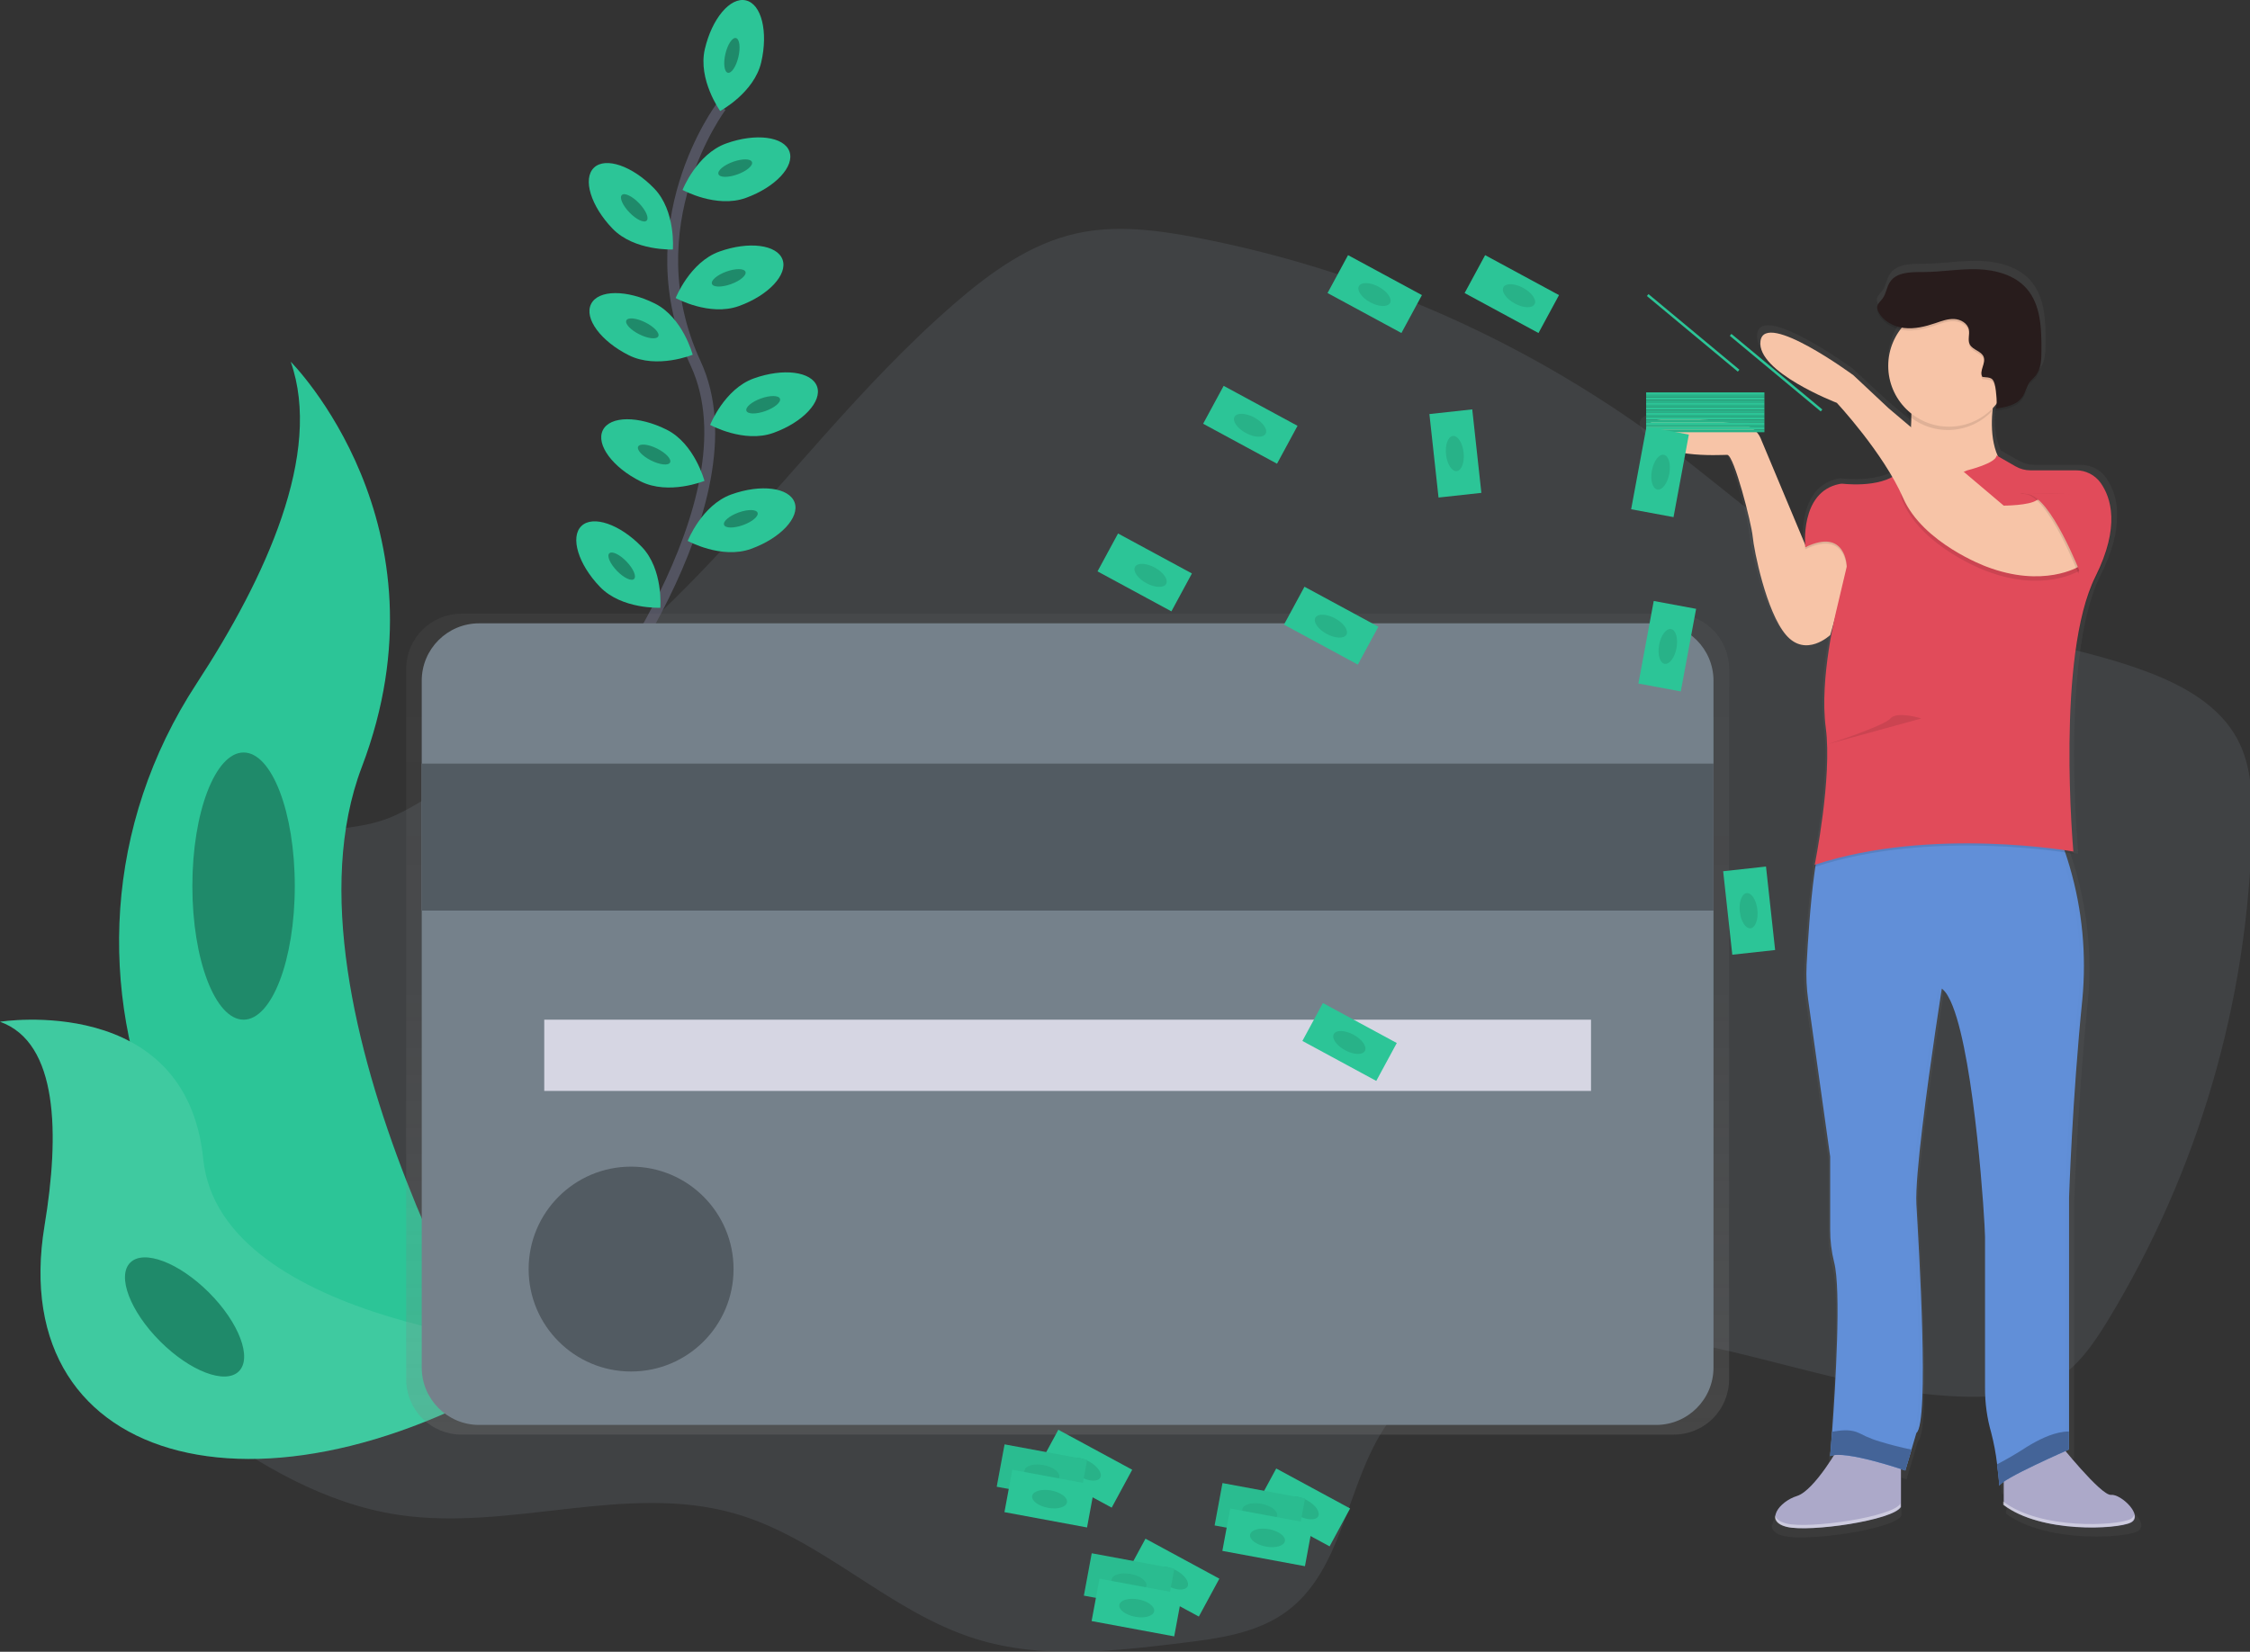 <svg width="414" height="304" viewBox="0 0 414 304" fill="none" xmlns="http://www.w3.org/2000/svg">
<rect x="0" y="0" width="414" height="304" fill="#333333" stroke="none"/>
<g clip-path="url(#clip0)">
<path opacity="0.2" d="M54.842 154.016C49.392 155.662 44.291 159.649 42.929 165.18C41.372 171.536 44.963 177.944 45.482 184.47C47.158 205.854 16.738 220.941 21.078 241.946C22.801 250.297 29.765 256.441 36.628 261.517C47.622 269.622 59.82 276.782 73.328 278.803C93.831 281.875 115.253 272.847 135.182 278.552C151.256 283.156 163.556 296.647 179.519 301.625C191.67 305.416 204.762 303.922 217.385 302.387C224.192 301.561 231.323 300.608 236.816 296.524C247.027 288.921 247.669 273.906 254.506 263.146C265.066 246.553 288.22 243.294 307.634 246.519C327.047 249.744 345.9 257.683 365.569 257.037C369.772 256.896 374.078 256.326 377.745 254.263C382.204 251.757 385.216 247.34 387.88 242.971C404.526 215.558 413.663 184.246 414.373 152.182C414.488 146.672 414.292 140.924 411.701 136.061C408.425 129.909 401.877 126.229 395.359 123.753C379.707 117.796 362.416 116.822 347.078 110.104C332.285 103.624 320.304 92.26 307.421 82.521C281.748 63.151 251.991 49.899 220.419 43.775C213.02 42.345 205.34 41.324 197.988 42.975C189.517 44.877 182.216 50.157 175.652 55.841C158.186 70.962 144.189 89.618 128.094 106.19C116.991 117.618 104.9 128.044 91.964 137.346C86.007 141.639 79.676 146.736 73.039 149.91C66.963 152.812 61.267 152.08 54.842 154.016Z" fill="#75818B"/>
<path d="M132.693 19.631C132.693 19.631 116.249 41.47 128.013 66.925C139.777 92.38 107.51 133.28 107.51 133.28" stroke="#535461" stroke-width="2" stroke-miterlimit="10"/>
<path d="M140.066 11.458C138.76 17.078 132.51 20.427 132.51 20.427C132.51 20.427 128.383 14.662 129.689 9.041C130.995 3.421 134.369 -0.595 137.245 0.073C140.121 0.741 141.372 5.838 140.066 11.458Z" fill="#2CC597"/>
<path d="M135.867 10.478C136.278 8.713 136.074 7.158 135.413 7.004C134.752 6.85 133.883 8.156 133.472 9.92C133.061 11.685 133.265 13.24 133.926 13.394C134.588 13.548 135.457 12.242 135.867 10.478Z" fill="#2CC597"/>
<path opacity="0.3" d="M135.867 10.478C136.278 8.713 136.074 7.158 135.413 7.004C134.752 6.85 133.883 8.156 133.472 9.92C133.061 11.685 133.265 13.24 133.926 13.394C134.588 13.548 135.457 12.242 135.867 10.478Z" fill="black"/>
<path d="M137.224 36.427C131.795 38.384 125.588 34.955 125.588 34.955C125.588 34.955 128.183 28.356 133.616 26.403C139.049 24.451 144.253 25.127 145.253 27.875C146.253 30.624 142.653 34.47 137.224 36.427Z" fill="#2CC597"/>
<path d="M135.699 32.095C137.402 31.479 138.595 30.462 138.364 29.824C138.133 29.185 136.566 29.167 134.863 29.783C133.16 30.399 131.966 31.416 132.197 32.054C132.428 32.693 133.996 32.711 135.699 32.095Z" fill="#2CC597"/>
<path opacity="0.3" d="M135.699 32.095C137.402 31.479 138.595 30.462 138.364 29.824C138.133 29.185 136.566 29.167 134.863 29.783C133.16 30.399 131.966 31.416 132.197 32.054C132.428 32.693 133.996 32.711 135.699 32.095Z" fill="black"/>
<path d="M135.96 56.328C130.531 58.285 124.323 54.855 124.323 54.855C124.323 54.855 126.919 48.257 132.352 46.304C137.785 44.351 142.988 45.027 143.988 47.776C144.988 50.524 141.388 54.375 135.96 56.328Z" fill="#2CC597"/>
<path d="M134.498 52.294C136.203 51.681 137.398 50.665 137.168 50.026C136.938 49.387 135.37 49.367 133.665 49.981C131.961 50.594 130.766 51.61 130.996 52.249C131.226 52.888 132.794 52.908 134.498 52.294Z" fill="#2CC597"/>
<path opacity="0.3" d="M134.498 52.294C136.203 51.681 137.398 50.665 137.168 50.026C136.938 49.387 135.37 49.367 133.665 49.981C131.961 50.594 130.766 51.61 130.996 52.249C131.226 52.888 132.794 52.908 134.498 52.294Z" fill="black"/>
<path d="M142.304 79.671C136.875 81.629 130.668 78.199 130.668 78.199C130.668 78.199 133.263 71.6 138.696 69.647C144.13 67.695 149.333 68.371 150.333 71.12C151.333 73.868 147.733 77.727 142.304 79.671Z" fill="#2CC597"/>
<path d="M140.843 75.65C142.548 75.036 143.743 74.021 143.513 73.382C143.283 72.743 141.715 72.722 140.01 73.336C138.306 73.95 137.11 74.965 137.34 75.604C137.57 76.243 139.139 76.264 140.843 75.65Z" fill="#2CC597"/>
<path opacity="0.3" d="M140.843 75.65C142.548 75.036 143.743 74.021 143.513 73.382C143.283 72.743 141.715 72.722 140.01 73.336C138.306 73.95 137.11 74.965 137.34 75.604C137.57 76.243 139.139 76.264 140.843 75.65Z" fill="black"/>
<path d="M138.176 101.021C132.747 102.978 126.54 99.549 126.54 99.549C126.54 99.549 129.135 92.95 134.568 90.997C140.002 89.044 145.205 89.721 146.205 92.469C147.205 95.218 143.61 99.068 138.176 101.021Z" fill="#2CC597"/>
<path d="M136.727 96.636C138.43 96.02 139.624 95.003 139.393 94.365C139.162 93.726 137.594 93.708 135.891 94.324C134.188 94.94 132.995 95.957 133.226 96.595C133.457 97.234 135.024 97.252 136.727 96.636Z" fill="#2CC597"/>
<path opacity="0.3" d="M136.727 96.636C138.43 96.02 139.624 95.003 139.393 94.365C139.162 93.726 137.594 93.708 135.891 94.324C134.188 94.94 132.995 95.957 133.226 96.595C133.457 97.234 135.024 97.252 136.727 96.636Z" fill="black"/>
<path d="M112.713 42.082C116.721 46.234 123.805 45.911 123.805 45.911C123.805 45.911 124.388 38.844 120.38 34.692C116.372 30.539 111.407 28.829 109.288 30.863C107.169 32.896 108.705 37.929 112.713 42.082Z" fill="#2CC597"/>
<path d="M118.977 40.608C119.466 40.137 118.842 38.698 117.584 37.394C116.325 36.091 114.909 35.417 114.421 35.888C113.932 36.36 114.556 37.799 115.814 39.102C117.073 40.406 118.489 41.08 118.977 40.608Z" fill="#2CC597"/>
<path opacity="0.3" d="M118.977 40.608C119.466 40.137 118.842 38.698 117.584 37.394C116.325 36.091 114.909 35.417 114.421 35.888C113.932 36.36 114.556 37.799 115.814 39.102C117.073 40.406 118.489 41.08 118.977 40.608Z" fill="black"/>
<path d="M110.41 108.025C114.418 112.178 121.502 111.854 121.502 111.854C121.502 111.854 122.085 104.787 118.077 100.635C114.069 96.483 109.104 94.772 106.986 96.806C104.867 98.84 106.403 103.873 110.41 108.025Z" fill="#2CC597"/>
<path d="M116.67 106.558C117.158 106.086 116.534 104.647 115.276 103.343C114.018 102.04 112.602 101.366 112.113 101.837C111.625 102.309 112.249 103.748 113.507 105.051C114.765 106.355 116.181 107.029 116.67 106.558Z" fill="#2CC597"/>
<path opacity="0.3" d="M116.67 106.558C117.158 106.086 116.534 104.647 115.276 103.343C114.018 102.04 112.602 101.366 112.113 101.837C111.625 102.309 112.249 103.748 113.507 105.051C114.765 106.355 116.181 107.029 116.67 106.558Z" fill="black"/>
<path d="M115.725 65.39C120.89 67.968 127.455 65.287 127.455 65.287C127.455 65.287 125.647 58.433 120.486 55.855C115.325 53.277 110.07 53.302 108.756 55.957C107.441 58.612 110.56 62.811 115.725 65.39Z" fill="#2CC597"/>
<path d="M121.123 61.898C121.427 61.29 120.358 60.142 118.737 59.333C117.116 58.524 115.556 58.361 115.253 58.968C114.95 59.576 116.018 60.724 117.639 61.533C119.26 62.342 120.82 62.505 121.123 61.898Z" fill="#2CC597"/>
<path opacity="0.3" d="M121.123 61.898C121.427 61.29 120.358 60.142 118.737 59.333C117.116 58.524 115.556 58.361 115.253 58.968C114.95 59.576 116.018 60.724 117.639 61.533C119.26 62.342 120.82 62.505 121.123 61.898Z" fill="black"/>
<path d="M117.891 88.606C123.057 91.185 129.621 88.504 129.621 88.504C129.621 88.504 127.813 81.65 122.652 79.072C117.492 76.493 112.237 76.519 110.922 79.174C109.608 81.829 112.748 86.054 117.891 88.606Z" fill="#2CC597"/>
<path d="M123.291 85.118C123.595 84.511 122.526 83.362 120.905 82.553C119.284 81.744 117.724 81.581 117.421 82.189C117.118 82.796 118.186 83.945 119.807 84.754C121.428 85.563 122.988 85.726 123.291 85.118Z" fill="#2CC597"/>
<path opacity="0.3" d="M123.291 85.118C123.595 84.511 122.526 83.362 120.905 82.553C119.284 81.744 117.724 81.581 117.421 82.189C117.118 82.796 118.186 83.945 119.807 84.754C121.428 85.563 122.988 85.726 123.291 85.118Z" fill="black"/>
<path d="M53.492 66.572C53.492 66.572 83.526 96.606 66.571 141.172C49.617 185.739 95.634 259.85 95.634 259.85C95.634 259.85 95.141 259.778 94.226 259.616C32.534 248.729 1.901 178.179 36.193 125.771C48.927 106.285 59.415 83.429 53.492 66.572Z" fill="#2CC597"/>
<path d="M0 188.045C0 188.045 34.271 182.587 37.394 213.301C40.517 244.015 103.293 248.273 103.293 248.273C103.293 248.273 102.868 248.554 102.115 249.056C50.281 283.093 0.732 270.729 8.199 225.55C10.981 208.748 10.751 191.879 0 188.045Z" fill="#2CC597"/>
<g opacity="0.3">
<path opacity="0.3" d="M0 188.045C0 188.045 34.271 182.587 37.394 213.301C40.517 244.015 103.293 248.273 103.293 248.273C103.293 248.273 102.868 248.554 102.115 249.056C50.281 283.093 0.732 270.729 8.199 225.55C10.981 208.748 10.751 191.879 0 188.045Z" fill="white"/>
</g>
<path d="M44.819 187.667C50.023 187.667 54.242 176.659 54.242 163.08C54.242 149.5 50.023 138.492 44.819 138.492C39.614 138.492 35.395 149.5 35.395 163.08C35.395 176.659 39.614 187.667 44.819 187.667Z" fill="#2CC597"/>
<path opacity="0.3" d="M44.819 187.667C50.023 187.667 54.242 176.659 54.242 163.08C54.242 149.5 50.023 138.492 44.819 138.492C39.614 138.492 35.395 149.5 35.395 163.08C35.395 176.659 39.614 187.667 44.819 187.667Z" fill="black"/>
<path d="M43.957 252.376C46.437 249.895 43.972 243.408 38.451 237.887C32.93 232.366 26.443 229.901 23.962 232.381C21.482 234.862 23.947 241.349 29.468 246.87C34.989 252.391 41.476 254.856 43.957 252.376Z" fill="#2CC597"/>
<path opacity="0.3" d="M43.957 252.376C46.437 249.895 43.972 243.408 38.451 237.887C32.93 232.366 26.443 229.901 23.962 232.381C21.482 234.862 23.947 241.349 29.468 246.87C34.989 252.391 41.476 254.856 43.957 252.376Z" fill="black"/>
<path d="M307.987 112.943H84.901C82.205 112.943 79.62 114.014 77.713 115.92C75.807 117.827 74.736 120.412 74.736 123.108V253.864C74.736 256.56 75.807 259.145 77.713 261.052C79.62 262.958 82.205 264.029 84.901 264.029H307.987C310.682 264.029 313.268 262.958 315.174 261.052C317.08 259.145 318.151 256.56 318.151 253.864V123.108C318.151 120.412 317.08 117.827 315.174 115.92C313.268 114.014 310.682 112.943 307.987 112.943Z" fill="url(#paint0_linear)"/>
<path d="M304.727 114.721H88.155C82.326 114.721 77.6 119.447 77.6 125.276V251.693C77.6 257.523 82.326 262.249 88.155 262.249H304.727C310.557 262.249 315.283 257.523 315.283 251.693V125.276C315.283 119.447 310.557 114.721 304.727 114.721Z" fill="#75818B"/>
<path d="M315.283 140.539H77.6V167.586H315.283V140.539Z" fill="#75818B"/>
<path opacity="0.3" d="M315.283 140.539H77.6V167.586H315.283V140.539Z" fill="black"/>
<path d="M292.747 187.666H100.141V200.779H292.747V187.666Z" fill="#D6D6E3"/>
<path d="M116.122 252.417C126.533 252.417 134.974 243.977 134.974 233.565C134.974 223.153 126.533 214.713 116.122 214.713C105.71 214.713 97.269 223.153 97.269 233.565C97.269 243.977 105.71 252.417 116.122 252.417Z" fill="#75818B"/>
<path opacity="0.3" d="M116.122 252.417C126.533 252.417 134.974 243.977 134.974 233.565C134.974 223.153 126.533 214.713 116.122 214.713C105.71 214.713 97.269 223.153 97.269 233.565C97.269 243.977 105.71 252.417 116.122 252.417Z" fill="black"/>
<path d="M301.771 78.344C302.076 79.307 302.722 80.124 303.588 80.642C307.498 83.225 315.999 82.676 317.02 82.676C317.237 82.676 317.522 83.063 317.837 83.714C319.339 86.811 321.666 95.89 321.823 97.933C322.032 100.405 324.329 111.973 328.09 116.283C328.205 116.415 328.32 116.538 328.431 116.653C332.119 120.359 336.446 116.283 336.446 116.283L337.067 114.126C336.893 114.977 336.697 115.968 336.502 117.078C336.404 117.636 336.306 118.227 336.212 118.835C335.652 122.264 335.357 125.73 335.332 129.204C335.322 130.465 335.376 131.726 335.493 132.982C335.527 133.331 335.566 133.676 335.612 134.012C335.804 135.541 335.898 137.082 335.893 138.624C335.859 147.78 333.523 159.169 333.523 159.169L333.613 159.139C333.557 159.424 333.523 159.565 333.523 159.565L333.659 159.522C333.594 159.945 333.532 160.377 333.472 160.82C332.681 166.564 332.226 173.711 332.009 177.838C331.896 180.015 331.993 182.198 332.298 184.356L336.451 213.59V227.205C336.437 229.268 336.688 231.324 337.199 233.323C338.552 238.466 337.438 256.421 336.812 264.939C336.638 267.262 336.502 268.887 336.463 269.355V269.495L336.582 269.449C336.582 269.546 336.582 269.597 336.582 269.597C336.76 269.522 336.945 269.467 337.136 269.436C335.489 271.989 332.507 276.209 330.213 276.92C328.862 277.331 327.66 278.128 326.754 279.213L326.695 279.294L326.61 279.413C326.326 279.792 326.154 280.243 326.112 280.715C326.079 280.634 326.053 280.55 326.035 280.464C325.861 281.412 326.431 282.28 328.222 282.702C329.266 282.901 330.329 282.986 331.392 282.957C337.604 282.957 348.627 281.047 349.844 278.992V271.903L350.044 271.967V272.031L350.806 272.282L352.895 265.27C355.401 263.415 353.32 230.217 352.895 222.588C352.512 215.636 356.813 187.981 357.575 183.11L357.473 182.986L357.587 182.276C357.741 182.387 357.883 182.512 358.013 182.65C358.263 182.947 358.481 183.27 358.664 183.612C359.023 184.221 359.332 184.858 359.587 185.518C363.791 196.001 365.684 225.979 365.684 228.668V256.859C365.675 259.641 366.062 262.41 366.833 265.083C367.219 266.49 367.517 267.92 367.726 269.363C367.815 269.929 367.892 270.491 367.964 271.027C368.037 271.563 368.109 272.176 368.164 272.678C368.164 272.81 368.194 272.937 368.207 273.056C368.22 273.176 368.207 273.171 368.207 273.231C368.322 274.341 368.381 275.069 368.381 275.069C368.397 275.008 368.426 274.951 368.466 274.903L368.488 275.171C368.518 275.069 368.575 274.978 368.654 274.907C368.827 274.737 369.015 274.584 369.215 274.448V278.03L369.113 277.953V278.57C373.444 281.838 380.494 282.825 385.906 282.787C389.416 282.787 392.258 282.361 393.245 281.868C394.658 281.174 393.883 279.557 392.599 278.319C391.603 277.358 390.305 276.618 389.484 276.711C388.114 276.86 383.43 271.555 380.975 268.649L381.251 268.525L381.643 268.355V221.35C381.643 221.35 382.273 202.792 384.149 184.437C385.039 175.185 383.944 165.85 380.937 157.055L380.877 156.88L381.447 156.97C382.051 157.063 382.375 157.118 382.375 157.118C382.375 157.118 382.375 156.974 382.336 156.693H382.375C382.375 156.693 381.643 148.733 381.634 138.734C381.634 127.4 382.592 113.581 386.553 105.761C388.833 101.26 389.595 97.677 389.531 94.852C389.63 92.367 388.915 89.916 387.493 87.875C386.897 87.053 386.086 86.411 385.149 86.02L385.068 85.973H385.025C384.341 85.696 383.611 85.552 382.872 85.547H374.316C373.326 85.548 372.353 85.292 371.491 84.803L368.143 82.905C367.028 80.468 366.867 77.447 367.105 74.613C367.105 74.388 367.147 74.162 367.169 73.941L367.411 73.686C367.598 73.486 367.773 73.26 367.943 73.069C367.939 73.237 367.926 73.404 367.905 73.571C367.862 73.839 367.79 73.996 367.675 74.03C369.505 73.792 371.547 73.43 372.67 72.018C372.717 71.963 372.759 71.903 372.802 71.843C373.134 71.306 373.409 70.736 373.623 70.142C373.78 69.736 373.991 69.352 374.248 69.001C374.529 68.635 374.895 68.338 375.197 67.989L375.248 67.929C376.325 66.653 376.384 64.823 376.397 63.156C376.418 59.105 376.299 54.646 373.589 51.608C371.338 49.081 367.747 48.124 364.339 48.013C360.932 47.903 357.532 48.515 354.128 48.532C351.814 48.532 349.023 48.494 347.747 50.409C347.121 51.349 347.044 52.578 346.364 53.48C345.972 54 345.372 54.446 345.338 55.093C345.334 55.391 345.411 55.685 345.56 55.944V55.974C346.385 57.599 348.138 58.612 349.967 58.931C349.658 59.303 349.374 59.695 349.116 60.105C348 61.891 347.41 63.955 347.415 66.061C347.415 66.308 347.415 66.551 347.44 66.793C347.63 69.654 348.905 72.334 351.006 74.285C350.971 74.524 350.937 74.762 350.899 74.996L350.976 75.064C351.217 75.282 351.468 75.49 351.729 75.685L351.822 75.758C351.822 75.906 351.822 76.055 351.822 76.183C351.822 76.43 351.822 76.681 351.797 76.923C351.771 77.166 351.797 77.315 351.771 77.51L351.716 77.464L347.559 73.992L340.875 67.806C340.875 67.806 324.163 55.642 323.325 61.424C323.224 62.451 323.507 63.479 324.121 64.308C327.188 68.989 337.735 72.971 337.735 72.971C337.735 72.971 344.024 79.621 348.232 86.79C348.083 86.871 347.934 86.947 347.776 87.02C344.032 88.76 338.569 88.024 338.569 88.024C332.26 89.007 331.69 95.92 331.724 98.716C331.724 98.847 331.724 98.975 331.724 99.09C331.724 99.205 331.724 99.23 331.724 99.294L323.351 79.634L323.325 79.574C323.052 78.934 322.622 78.373 322.074 77.943C321.527 77.513 320.88 77.228 320.194 77.115C314.595 76.175 300.601 74.213 301.771 78.344ZM336.825 269.376C336.947 269.347 337.071 269.324 337.195 269.308L337.157 269.368L336.825 269.376Z" fill="url(#paint1_linear)"/>
<path d="M378.659 265.355C378.659 265.355 386.59 275.324 388.424 275.12C390.257 274.916 394.525 278.983 392.087 280.225C389.649 281.468 375.613 282.259 368.687 276.971V269.002L378.659 265.355Z" fill="#ACA9C9"/>
<path d="M338.585 265.963C338.585 265.963 333.905 274.302 330.654 275.323C327.404 276.344 324.553 280.003 328.825 281.02C333.097 282.037 348.354 279.799 349.775 277.357V266.571L338.585 265.963Z" fill="#ACA9C9"/>
<path d="M332.711 184.041L336.753 212.879V226.285C336.74 228.319 336.986 230.346 337.484 232.318C338.803 237.394 337.718 255.102 337.106 263.505C336.906 266.245 336.753 267.997 336.753 267.997C339.395 266.776 350.584 270.639 350.584 270.639L351.716 266.789L352.618 263.726C355.06 261.896 353.043 229.149 352.618 221.605C352.341 216.453 354.639 199.749 356.111 189.738C356.536 186.909 356.881 184.633 357.09 183.263C357.221 182.412 357.294 181.94 357.294 181.94C357.742 182.305 358.115 182.755 358.391 183.263C358.742 183.864 359.042 184.493 359.289 185.143C363.382 195.486 365.246 225.056 365.246 227.689V255.497C365.237 258.241 365.614 260.972 366.365 263.611C366.868 265.536 367.237 267.493 367.467 269.469C367.756 271.678 367.892 273.456 367.892 273.456C368.096 272.235 380.707 266.742 380.707 266.742V220.367C380.707 220.367 381.315 202.072 383.149 183.956C383.937 175.716 383.143 167.4 380.809 159.458C380.303 157.727 379.796 156.259 379.358 155.097C378.614 153.119 378.082 152.025 378.082 152.025H336.54C335.842 152.157 335.263 153.561 334.74 155.693C334.4 157.122 334.102 158.875 333.842 160.798C333.072 166.461 332.63 173.511 332.417 177.587C332.31 179.743 332.408 181.904 332.711 184.041Z" fill="#618FD8"/>
<g opacity="0.1">
<path opacity="0.1" d="M379.974 266.873V220.498C379.974 220.498 380.583 202.204 382.416 184.087C384.25 165.971 377.311 152.152 377.311 152.152H378.124C378.124 152.152 385.037 165.984 383.229 184.087C381.421 202.191 380.787 220.498 380.787 220.498V266.873C380.787 266.873 368.176 272.366 367.972 273.587C367.972 273.587 367.972 273.315 367.908 272.847C370.657 270.937 379.974 266.873 379.974 266.873Z" fill="black"/>
<path opacity="0.1" d="M337.972 267.87C337.589 267.878 337.209 267.956 336.854 268.1V267.896C337.225 267.858 337.599 267.85 337.972 267.87Z" fill="black"/>
<path opacity="0.1" d="M351.906 263.827C354.348 261.997 352.332 229.25 351.906 221.706C351.481 214.163 356.586 182.045 356.586 182.045C356.854 182.251 357.09 182.495 357.288 182.768C356.54 187.567 352.353 214.852 352.723 221.706C353.149 229.233 355.165 261.98 352.723 263.827L350.69 270.741L349.949 270.494L351.906 263.827Z" fill="black"/>
</g>
<path d="M341.024 101.816L336.769 116.869C336.769 116.869 332.293 121.124 328.635 116.869C324.976 112.614 322.721 101.208 322.499 98.766C322.278 96.324 319.04 83.713 317.819 83.713C316.598 83.713 304.396 84.526 302.971 79.458C301.831 75.382 315.454 77.331 320.908 78.246C321.58 78.36 322.212 78.642 322.745 79.066C323.278 79.49 323.696 80.042 323.959 80.671L332.323 100.646C332.323 100.646 336.752 95.511 341.024 101.816Z" fill="#F7C4A7"/>
<path d="M368.483 66.832C368.483 66.832 363.194 81.681 369.908 86.969C376.622 92.257 345.899 93.683 345.899 93.683L350.069 89.718C350.069 89.718 353.017 78.022 350.984 68.257L368.483 66.832Z" fill="#F7C4A7"/>
<path opacity="0.1" d="M361.973 86.969C361.973 86.969 367.363 85.646 367.363 84.225L372.141 86.969H384.144C384.144 86.969 392.891 91.849 385.569 106.497C378.247 121.146 381.501 157.127 381.501 157.127C381.501 157.127 355.468 152.447 333.905 159.569C333.905 159.569 337.16 143.5 335.939 134.348C334.718 125.196 337.973 112.382 337.973 112.382L339.802 104.651C339.802 104.651 339.7 97.418 332.174 101.09C332.174 101.09 331.055 90.615 338.785 89.394C338.785 89.394 347.72 90.615 350.379 86.139C350.379 86.156 356.28 89.615 361.973 86.969Z" fill="black"/>
<path d="M361.973 86.564C361.973 86.564 367.364 85.241 367.364 83.82L370.865 85.833C371.702 86.312 372.649 86.564 373.614 86.564H382.008C382.885 86.562 383.751 86.768 384.533 87.166C385.315 87.564 385.991 88.143 386.505 88.853C388.432 91.564 390.16 96.907 385.569 106.093C378.247 120.738 381.502 156.723 381.502 156.723C381.502 156.723 355.468 152.043 333.905 159.165C333.905 159.165 337.16 143.095 335.939 133.944C334.718 124.792 337.973 112.007 337.973 112.007L339.802 104.276C339.802 104.276 339.7 97.044 332.174 100.715C332.174 100.715 331.085 90.53 338.466 89.075C338.671 89.029 338.882 89.015 339.092 89.032C340.67 89.198 348.026 89.73 350.383 85.743C350.379 85.748 356.28 89.207 361.973 86.564Z" fill="#E14B5A"/>
<path opacity="0.1" d="M382.519 105.072C382.519 105.072 376.009 109.139 365.432 105.072C365.432 105.072 353.838 100.817 350.175 92.461C346.512 84.105 368.683 93.886 368.683 93.886C368.683 93.886 373.363 93.886 374.784 92.87C376.205 91.853 386.178 100.596 382.519 105.072Z" fill="black"/>
<path d="M382.519 104.259C382.519 104.259 376.01 108.327 365.433 104.259C365.433 104.259 353.839 100.005 350.176 91.649C346.512 83.293 337.973 74.141 337.973 74.141C337.973 74.141 323.125 68.444 323.933 62.751C324.742 57.059 341.02 69.057 341.02 69.057L347.529 75.158L368.683 93.057C368.683 93.057 373.363 93.057 374.784 92.04C376.205 91.023 386.178 99.784 382.519 104.259Z" fill="#F7C4A7"/>
<path opacity="0.1" d="M350.788 68.865L368.279 67.439C367.38 70.129 366.768 72.905 366.454 75.723C364.42 77.832 361.64 79.058 358.712 79.137C355.784 79.217 352.942 78.144 350.797 76.149C351.242 73.741 351.239 71.272 350.788 68.865Z" fill="black"/>
<path d="M358.621 78.527C364.798 78.527 369.806 73.519 369.806 67.342C369.806 61.164 364.798 56.156 358.621 56.156C352.443 56.156 347.436 61.164 347.436 67.342C347.436 73.519 352.443 78.527 358.621 78.527Z" fill="#F7C4A7"/>
<path opacity="0.1" d="M364.76 69.772C364.105 68.692 365.437 67.283 364.998 66.1C364.594 65.011 362.986 64.824 362.446 63.807C362.02 62.986 362.446 61.978 362.275 61.072C362.033 59.901 360.774 59.174 359.578 59.114C358.383 59.055 357.23 59.502 356.094 59.885C354.243 60.51 352.294 60.991 350.354 60.77C348.414 60.548 346.478 59.493 345.614 57.761C345.473 57.509 345.399 57.225 345.397 56.936C345.431 56.298 346.019 55.86 346.397 55.349C347.061 54.46 347.138 53.247 347.742 52.32C348.976 50.431 351.686 50.478 353.941 50.469C357.259 50.469 360.561 49.848 363.879 49.959C367.198 50.069 370.687 51.009 372.886 53.503C375.524 56.502 375.643 60.893 375.622 64.892C375.622 66.539 375.554 68.33 374.503 69.602C374.197 69.972 373.822 70.278 373.529 70.657C372.891 71.508 372.721 72.597 372.121 73.461C371.057 74.997 368.981 75.371 367.13 75.618C367.675 75.546 367.224 71.9 367.13 71.563C366.773 69.887 366.385 69.921 364.76 69.772Z" fill="black"/>
<path d="M364.76 69.368C364.105 68.287 365.437 66.879 364.998 65.696C364.594 64.607 362.986 64.42 362.446 63.403C362.02 62.582 362.446 61.574 362.275 60.667C362.033 59.497 360.774 58.77 359.578 58.71C358.383 58.651 357.23 59.097 356.094 59.48C354.243 60.106 352.294 60.586 350.354 60.365C348.414 60.144 346.478 59.089 345.614 57.357C345.473 57.105 345.399 56.821 345.397 56.532C345.431 55.894 346.019 55.455 346.397 54.945C347.061 54.056 347.138 52.843 347.742 51.916C348.976 50.026 351.686 50.073 353.941 50.065C357.259 50.065 360.561 49.444 363.879 49.554C367.198 49.665 370.687 50.605 372.886 53.098C375.524 56.098 375.643 60.489 375.622 64.488C375.622 66.134 375.554 67.926 374.503 69.198C374.197 69.568 373.822 69.874 373.529 70.253C372.891 71.104 372.721 72.193 372.121 73.057C371.057 74.593 368.981 74.967 367.13 75.214C367.675 75.141 367.224 71.495 367.13 71.159C366.773 69.462 366.385 69.513 364.76 69.368Z" fill="#281C1C"/>
<path opacity="0.1" d="M382.416 105.582C382.416 105.582 376.923 91.342 372.652 90.938C368.38 90.533 380.787 90.938 380.787 90.938L384.854 98.26L382.416 105.582Z" fill="black"/>
<path d="M382.825 105.582C382.825 105.582 377.333 91.342 373.061 90.938C368.789 90.533 381.196 90.938 381.196 90.938L385.263 98.26L382.825 105.582Z" fill="#E14B5A"/>
<path d="M367.449 269.504C367.739 271.712 367.875 273.49 367.875 273.49C368.079 272.269 380.69 266.777 380.69 266.777V263.471C380.368 263.459 380.047 263.474 379.728 263.517C377.282 263.845 375.014 265.032 372.921 266.3C371.153 267.46 369.326 268.53 367.449 269.504Z" fill="#618FD8"/>
<path opacity="0.3" d="M367.449 269.504C367.739 271.712 367.875 273.49 367.875 273.49C368.079 272.269 380.69 266.777 380.69 266.777V263.471C380.368 263.459 380.047 263.474 379.728 263.517C377.282 263.845 375.014 265.032 372.921 266.3C371.153 267.46 369.326 268.53 367.449 269.504Z" fill="black"/>
<path d="M336.752 267.998C339.394 266.777 350.584 270.64 350.584 270.64L351.715 266.79C349.763 266.394 347.822 265.901 345.916 265.313C345.026 265.056 344.156 264.734 343.313 264.352C342.749 264.051 342.17 263.781 341.577 263.543C340.117 263.041 338.598 263.254 337.101 263.505C336.905 266.245 336.752 267.998 336.752 267.998Z" fill="#618FD8"/>
<path opacity="0.3" d="M336.752 267.998C339.394 266.777 350.584 270.64 350.584 270.64L351.715 266.79C349.763 266.394 347.822 265.901 345.916 265.313C345.026 265.056 344.156 264.734 343.313 264.352C342.749 264.051 342.17 263.781 341.577 263.543C340.117 263.041 338.598 263.254 337.101 263.505C336.905 266.245 336.752 267.998 336.752 267.998Z" fill="black"/>
<path opacity="0.4" d="M391.977 279.591C392.147 279.518 392.298 279.407 392.419 279.267C392.54 279.127 392.627 278.961 392.674 278.782C392.75 279.063 392.721 279.362 392.593 279.622C392.464 279.883 392.245 280.088 391.977 280.199C389.534 281.42 375.503 282.233 368.576 276.944V276.336C375.503 281.624 389.534 280.812 391.977 279.591Z" fill="white"/>
<path opacity="0.4" d="M328.719 280.403C332.974 281.42 348.248 279.182 349.669 276.74V277.349C348.244 279.791 332.991 282.029 328.719 281.012C326.975 280.586 326.418 279.735 326.592 278.804C326.728 279.493 327.366 280.063 328.719 280.403Z" fill="white"/>
<path opacity="0.1" d="M353.532 132.229C353.532 132.229 349.056 130.804 347.835 132.229C346.614 133.654 336.178 136.994 336.178 136.994" fill="black"/>
<path d="M302.889 76.34H324.651V75.88H302.889V76.34Z" fill="#2CC597"/>
<path d="M302.889 76.801H324.651V76.341H302.889V76.801Z" fill="#2CC597"/>
<path opacity="0.1" d="M302.889 76.801H324.651V76.341H302.889V76.801Z" fill="black"/>
<path d="M302.889 77.26H324.651V76.8H302.889V77.26Z" fill="#2CC597"/>
<path d="M302.889 77.715H324.651V77.255H302.889V77.715Z" fill="#2CC597"/>
<path opacity="0.1" d="M302.889 77.715H324.651V77.255H302.889V77.715Z" fill="black"/>
<path d="M302.889 78.174H324.651V77.714H302.889V78.174Z" fill="#2CC597"/>
<path d="M302.889 78.629H324.651V78.169H302.889V78.629Z" fill="#2CC597"/>
<path opacity="0.1" d="M302.889 78.629H324.651V78.169H302.889V78.629Z" fill="black"/>
<path d="M302.889 79.088H324.651V78.628H302.889V79.088Z" fill="#2CC597"/>
<path d="M302.889 79.545H324.651V79.085H302.889V79.545Z" fill="#2CC597"/>
<path opacity="0.1" d="M302.889 79.545H324.651V79.085H302.889V79.545Z" fill="black"/>
<path d="M302.889 72.682H324.651V72.222H302.889V72.682Z" fill="#2CC597"/>
<path d="M318.283 61.803L335.015 75.719L335.308 75.365L318.577 61.45L318.283 61.803Z" fill="#2CC597"/>
<path d="M303.028 54.481L319.76 68.397L320.054 68.043L303.322 54.127L303.028 54.481Z" fill="#2CC597"/>
<path d="M302.889 73.137H324.651V72.677H302.889V73.137Z" fill="#2CC597"/>
<path opacity="0.1" d="M302.889 73.137H324.651V72.677H302.889V73.137Z" fill="black"/>
<path d="M302.889 73.6H324.651V73.14H302.889V73.6Z" fill="#2CC597"/>
<path d="M302.889 74.055H324.651V73.595H302.889V74.055Z" fill="#2CC597"/>
<path opacity="0.1" d="M302.889 74.055H324.651V73.595H302.889V74.055Z" fill="black"/>
<path d="M302.889 74.512H324.651V74.052H302.889V74.512Z" fill="#2CC597"/>
<path d="M302.889 74.971H324.651V74.511H302.889V74.971Z" fill="#2CC597"/>
<path opacity="0.1" d="M302.889 74.971H324.651V74.511H302.889V74.971Z" fill="black"/>
<path d="M302.889 75.426H324.651V74.966H302.889V75.426Z" fill="#2CC597"/>
<path d="M302.889 75.885H324.651V75.425H302.889V75.885Z" fill="#2CC597"/>
<path opacity="0.1" d="M302.889 75.885H324.651V75.425H302.889V75.885Z" fill="black"/>
<path d="M300.13 93.726L307.928 95.174L310.75 79.977L302.953 78.529L300.13 93.726Z" fill="#2CC597"/>
<path d="M307.147 87.196C307.475 85.429 307.025 83.863 306.143 83.699C305.26 83.535 304.279 84.835 303.951 86.603C303.622 88.37 304.072 89.936 304.954 90.1C305.837 90.263 306.818 88.963 307.147 87.196Z" fill="#2CC597"/>
<path opacity="0.1" d="M307.147 87.196C307.475 85.429 307.025 83.863 306.143 83.699C305.26 83.535 304.279 84.835 303.951 86.603C303.622 88.37 304.072 89.936 304.954 90.1C305.837 90.263 306.818 88.963 307.147 87.196Z" fill="black"/>
<path d="M301.465 125.802L309.263 127.25L312.085 112.053L304.288 110.605L301.465 125.802Z" fill="#2CC597"/>
<path d="M308.478 119.27C308.806 117.503 308.356 115.937 307.474 115.774C306.591 115.61 305.61 116.91 305.282 118.677C304.954 120.444 305.403 122.01 306.285 122.174C307.168 122.338 308.149 121.038 308.478 119.27Z" fill="#2CC597"/>
<path opacity="0.1" d="M308.478 119.27C308.806 117.503 308.356 115.937 307.474 115.774C306.591 115.61 305.61 116.91 305.282 118.677C304.954 120.444 305.403 122.01 306.285 122.174C307.168 122.338 308.149 121.038 308.478 119.27Z" fill="black"/>
<path d="M273.264 46.959L269.489 53.934L283.083 61.29L286.858 54.315L273.264 46.959Z" fill="#2CC597"/>
<path d="M282.36 55.985C282.791 55.196 281.858 53.856 280.276 52.993C278.694 52.13 277.063 52.071 276.632 52.861C276.201 53.651 277.134 54.99 278.716 55.853C280.298 56.716 281.929 56.775 282.36 55.985Z" fill="#2CC597"/>
<path opacity="0.1" d="M282.36 55.985C282.791 55.196 281.858 53.856 280.276 52.993C278.694 52.13 277.063 52.071 276.632 52.861C276.201 53.651 277.134 54.99 278.716 55.853C280.298 56.716 281.929 56.775 282.36 55.985Z" fill="black"/>
<path d="M243.414 184.605L239.64 191.58L253.234 198.937L257.008 191.962L243.414 184.605Z" fill="#2CC597"/>
<path d="M251.142 193.413C251.569 192.623 250.634 191.29 249.053 190.434C247.472 189.579 245.844 189.525 245.417 190.315C244.99 191.104 245.925 192.438 247.506 193.293C249.087 194.149 250.715 194.202 251.142 193.413Z" fill="#2CC597"/>
<path opacity="0.1" d="M251.142 193.413C251.569 192.623 250.634 191.29 249.053 190.434C247.472 189.579 245.844 189.525 245.417 190.315C244.99 191.104 245.925 192.438 247.506 193.293C249.087 194.149 250.715 194.202 251.142 193.413Z" fill="black"/>
<path d="M225.151 71.013L221.377 77.988L234.971 85.345L238.746 78.37L225.151 71.013Z" fill="#2CC597"/>
<path d="M232.876 79.815C233.303 79.026 232.367 77.692 230.787 76.837C229.206 75.981 227.578 75.928 227.15 76.717C226.723 77.507 227.659 78.84 229.239 79.695C230.82 80.551 232.448 80.605 232.876 79.815Z" fill="#2CC597"/>
<path opacity="0.1" d="M232.876 79.815C233.303 79.026 232.367 77.692 230.787 76.837C229.206 75.981 227.578 75.928 227.15 76.717C226.723 77.507 227.659 78.84 229.239 79.695C230.82 80.551 232.448 80.605 232.876 79.815Z" fill="black"/>
<path d="M248.041 46.957L244.267 53.932L257.861 61.288L261.635 54.313L248.041 46.957Z" fill="#2CC597"/>
<path d="M255.765 55.759C256.192 54.969 255.257 53.636 253.676 52.78C252.095 51.925 250.467 51.871 250.04 52.66C249.613 53.45 250.548 54.783 252.129 55.639C253.71 56.494 255.338 56.548 255.765 55.759Z" fill="#2CC597"/>
<path opacity="0.1" d="M255.765 55.759C256.192 54.969 255.257 53.636 253.676 52.78C252.095 51.925 250.467 51.871 250.04 52.66C249.613 53.45 250.548 54.783 252.129 55.639C253.71 56.494 255.338 56.548 255.765 55.759Z" fill="black"/>
<path d="M270.893 75.343L263.01 76.205L264.69 91.57L272.573 90.709L270.893 75.343Z" fill="#2CC597"/>
<path d="M268.041 86.706C268.933 86.609 269.498 85.081 269.303 83.294C269.107 81.507 268.226 80.138 267.333 80.236C266.441 80.333 265.876 81.861 266.072 83.648C266.267 85.434 267.149 86.804 268.041 86.706Z" fill="#2CC597"/>
<path opacity="0.1" d="M268.041 86.706C268.933 86.609 269.498 85.081 269.303 83.294C269.107 81.507 268.226 80.138 267.333 80.236C266.441 80.333 265.876 81.861 266.072 83.648C266.267 85.434 267.149 86.804 268.041 86.706Z" fill="black"/>
<path d="M324.944 159.482L317.061 160.344L318.741 175.709L326.624 174.847L324.944 159.482Z" fill="#2CC597"/>
<path d="M322.097 170.843C322.989 170.746 323.554 169.218 323.358 167.431C323.163 165.644 322.281 164.275 321.389 164.372C320.497 164.47 319.932 165.997 320.127 167.784C320.323 169.571 321.204 170.941 322.097 170.843Z" fill="#2CC597"/>
<path opacity="0.1" d="M322.097 170.843C322.989 170.746 323.554 169.218 323.358 167.431C323.163 165.644 322.281 164.275 321.389 164.372C320.497 164.47 319.932 165.997 320.127 167.784C320.323 169.571 321.204 170.941 322.097 170.843Z" fill="black"/>
<path d="M240.024 107.984L236.25 114.959L249.844 122.315L253.619 115.341L240.024 107.984Z" fill="#2CC597"/>
<path d="M247.746 116.79C248.173 116 247.238 114.667 245.657 113.811C244.076 112.956 242.448 112.902 242.021 113.692C241.593 114.481 242.529 115.815 244.11 116.67C245.69 117.526 247.318 117.579 247.746 116.79Z" fill="#2CC597"/>
<path opacity="0.1" d="M247.746 116.79C248.173 116 247.238 114.667 245.657 113.811C244.076 112.956 242.448 112.902 242.021 113.692C241.593 114.481 242.529 115.815 244.11 116.67C245.69 117.526 247.318 117.579 247.746 116.79Z" fill="black"/>
<path d="M205.719 98.185L201.944 105.16L215.538 112.517L219.313 105.542L205.719 98.185Z" fill="#2CC597"/>
<path d="M214.573 107.456C215.004 106.666 214.071 105.326 212.489 104.464C210.907 103.601 209.275 103.542 208.845 104.331C208.414 105.121 209.347 106.461 210.929 107.324C212.51 108.187 214.142 108.246 214.573 107.456Z" fill="#2CC597"/>
<path opacity="0.1" d="M214.573 107.456C215.004 106.666 214.071 105.326 212.489 104.464C210.907 103.601 209.275 103.542 208.845 104.331C208.414 105.121 209.347 106.461 210.929 107.324C212.51 108.187 214.142 108.246 214.573 107.456Z" fill="black"/>
<path d="M194.732 263.14L190.958 270.115L204.552 277.472L208.327 270.497L194.732 263.14Z" fill="#2CC597"/>
<path d="M202.457 271.944C202.884 271.155 201.948 269.821 200.368 268.966C198.787 268.11 197.159 268.057 196.732 268.846C196.304 269.635 197.24 270.969 198.821 271.824C200.401 272.68 202.029 272.734 202.457 271.944Z" fill="#2CC597"/>
<path opacity="0.1" d="M202.457 271.944C202.884 271.155 201.948 269.821 200.368 268.966C198.787 268.11 197.159 268.057 196.732 268.846C196.304 269.635 197.24 270.969 198.821 271.824C200.401 272.68 202.029 272.734 202.457 271.944Z" fill="black"/>
<path d="M184.842 265.827L183.396 273.625L198.593 276.444L200.04 268.647L184.842 265.827Z" fill="#2CC597"/>
<path opacity="0.05" d="M184.842 265.827L183.396 273.625L198.593 276.444L200.04 268.647L184.842 265.827Z" fill="black"/>
<path d="M194.903 271.83C195.067 270.947 193.767 269.966 191.999 269.638C190.232 269.31 188.666 269.76 188.503 270.642C188.339 271.525 189.639 272.506 191.406 272.834C193.174 273.162 194.739 272.712 194.903 271.83Z" fill="#2CC597"/>
<path opacity="0.1" d="M194.903 271.83C195.067 270.947 193.767 269.966 191.999 269.638C190.232 269.31 188.666 269.76 188.503 270.642C188.339 271.525 189.639 272.506 191.406 272.834C193.174 273.162 194.739 272.712 194.903 271.83Z" fill="black"/>
<path d="M186.265 270.503L184.818 278.301L200.016 281.12L201.463 273.323L186.265 270.503Z" fill="#2CC597"/>
<path d="M196.322 276.505C196.486 275.623 195.186 274.642 193.418 274.314C191.651 273.986 190.085 274.435 189.921 275.318C189.758 276.201 191.058 277.182 192.825 277.51C194.593 277.838 196.158 277.388 196.322 276.505Z" fill="#2CC597"/>
<path opacity="0.1" d="M196.322 276.505C196.486 275.623 195.186 274.642 193.418 274.314C191.651 273.986 190.085 274.435 189.921 275.318C189.758 276.201 191.058 277.182 192.825 277.51C194.593 277.838 196.158 277.388 196.322 276.505Z" fill="black"/>
<path d="M210.768 283.187L206.993 290.162L220.587 297.519L224.362 290.544L210.768 283.187Z" fill="#2CC597"/>
<path d="M218.496 291.991C218.923 291.202 217.988 289.868 216.407 289.013C214.826 288.157 213.198 288.103 212.771 288.893C212.343 289.682 213.279 291.016 214.86 291.871C216.441 292.727 218.068 292.78 218.496 291.991Z" fill="#2CC597"/>
<path opacity="0.1" d="M218.496 291.991C218.923 291.202 217.988 289.868 216.407 289.013C214.826 288.157 213.198 288.103 212.771 288.893C212.343 289.682 213.279 291.016 214.86 291.871C216.441 292.727 218.068 292.78 218.496 291.991Z" fill="black"/>
<path d="M200.879 285.87L199.433 293.668L214.63 296.487L216.077 288.69L200.879 285.87Z" fill="#2CC597"/>
<path opacity="0.05" d="M200.879 285.87L199.433 293.668L214.63 296.487L216.077 288.69L200.879 285.87Z" fill="black"/>
<path d="M210.936 291.871C211.1 290.988 209.8 290.007 208.032 289.679C206.265 289.351 204.699 289.801 204.536 290.683C204.372 291.566 205.672 292.547 207.439 292.875C209.207 293.203 210.772 292.753 210.936 291.871Z" fill="#2CC597"/>
<path opacity="0.1" d="M210.936 291.871C211.1 290.988 209.8 290.007 208.032 289.679C206.265 289.351 204.699 289.801 204.536 290.683C204.372 291.566 205.672 292.547 207.439 292.875C209.207 293.203 210.772 292.753 210.936 291.871Z" fill="black"/>
<path d="M202.303 290.55L200.856 298.348L216.054 301.167L217.501 293.37L202.303 290.55Z" fill="#2CC597"/>
<path d="M212.363 296.552C212.527 295.67 211.227 294.688 209.459 294.361C207.692 294.033 206.126 294.482 205.962 295.365C205.799 296.247 207.099 297.229 208.866 297.557C210.634 297.884 212.199 297.435 212.363 296.552Z" fill="#2CC597"/>
<path opacity="0.1" d="M212.363 296.552C212.527 295.67 211.227 294.688 209.459 294.361C207.692 294.033 206.126 294.482 205.962 295.365C205.799 296.247 207.099 297.229 208.866 297.557C210.634 297.884 212.199 297.435 212.363 296.552Z" fill="black"/>
<path d="M234.826 270.267L231.052 277.242L244.646 284.599L248.42 277.624L234.826 270.267Z" fill="#2CC597"/>
<path d="M242.547 279.069C242.975 278.28 242.039 276.946 240.458 276.091C238.877 275.235 237.25 275.182 236.822 275.971C236.395 276.76 237.33 278.094 238.911 278.949C240.492 279.805 242.12 279.859 242.547 279.069Z" fill="#2CC597"/>
<path opacity="0.1" d="M242.547 279.069C242.975 278.28 242.039 276.946 240.458 276.091C238.877 275.235 237.25 275.182 236.822 275.971C236.395 276.76 237.33 278.094 238.911 278.949C240.492 279.805 242.12 279.859 242.547 279.069Z" fill="black"/>
<path d="M224.937 272.952L223.49 280.75L238.688 283.569L240.135 275.772L224.937 272.952Z" fill="#2CC597"/>
<path opacity="0.05" d="M224.937 272.952L223.49 280.75L238.688 283.569L240.135 275.772L224.937 272.952Z" fill="black"/>
<path d="M234.993 278.955C235.156 278.072 233.856 277.091 232.089 276.763C230.322 276.435 228.756 276.885 228.592 277.767C228.429 278.65 229.729 279.631 231.496 279.959C233.263 280.287 234.829 279.837 234.993 278.955Z" fill="#2CC597"/>
<path opacity="0.1" d="M234.993 278.955C235.156 278.072 233.856 277.091 232.089 276.763C230.322 276.435 228.756 276.885 228.592 277.767C228.429 278.65 229.729 279.631 231.496 279.959C233.263 280.287 234.829 279.837 234.993 278.955Z" fill="black"/>
<path d="M226.36 277.634L224.913 285.432L240.111 288.251L241.557 280.454L226.36 277.634Z" fill="#2CC597"/>
<path d="M236.42 283.634C236.584 282.752 235.284 281.771 233.517 281.443C231.749 281.115 230.184 281.564 230.02 282.447C229.856 283.329 231.156 284.311 232.924 284.639C234.691 284.967 236.257 284.517 236.42 283.634Z" fill="#2CC597"/>
<path opacity="0.1" d="M236.42 283.634C236.584 282.752 235.284 281.771 233.517 281.443C231.749 281.115 230.184 281.564 230.02 282.447C229.856 283.329 231.156 284.311 232.924 284.639C234.691 284.967 236.257 284.517 236.42 283.634Z" fill="black"/>
</g>
<defs>
<linearGradient id="paint0_linear" x1="196.444" y1="264.029" x2="196.444" y2="112.943" gradientUnits="userSpaceOnUse">
<stop stop-color="#808080" stop-opacity="0.25"/>
<stop offset="0.54" stop-color="#808080" stop-opacity="0.12"/>
<stop offset="1" stop-color="#808080" stop-opacity="0.1"/>
</linearGradient>
<linearGradient id="paint1_linear" x1="-273358" y1="178098" x2="-273358" y2="48356.3" gradientUnits="userSpaceOnUse">
<stop stop-color="#808080" stop-opacity="0.25"/>
<stop offset="0.54" stop-color="#808080" stop-opacity="0.12"/>
<stop offset="1" stop-color="#808080" stop-opacity="0.1"/>
</linearGradient>
<clipPath id="clip0">
<rect width="414.398" height="304" fill="white"/>
</clipPath>
</defs>
</svg>
